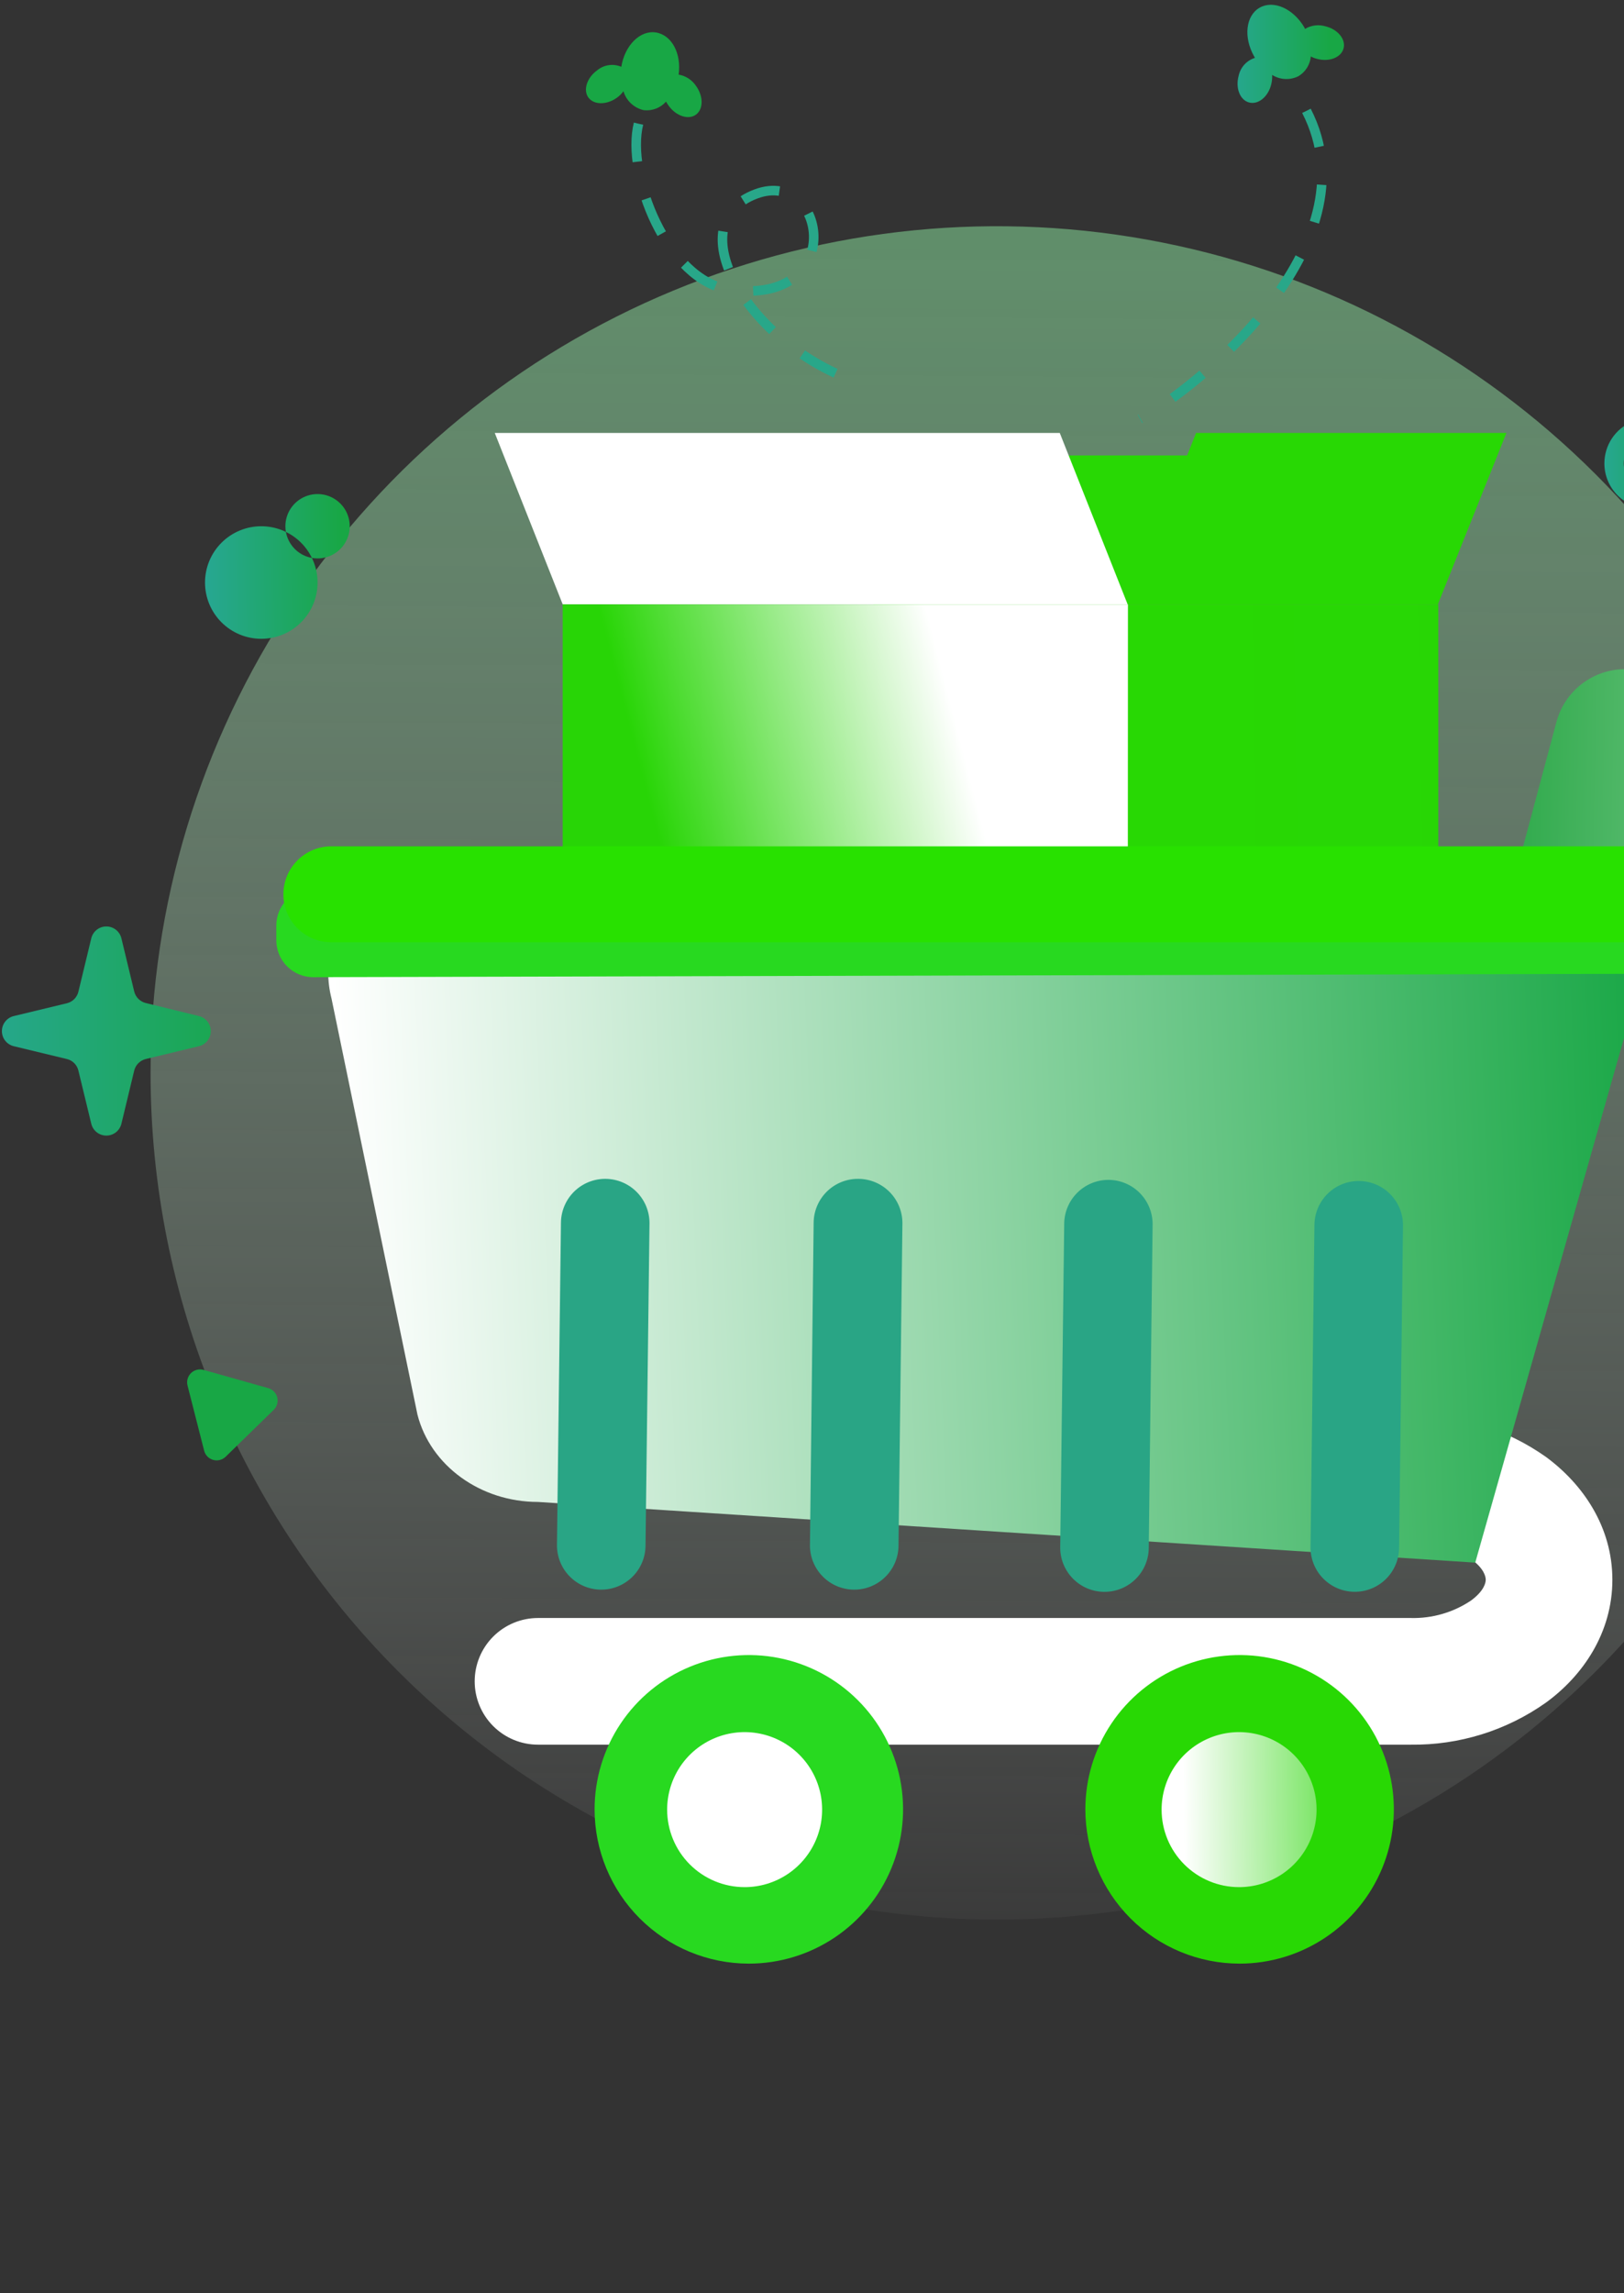 <svg width="170" height="240" viewBox="0 0 170 240" fill="none" xmlns="http://www.w3.org/2000/svg">
<rect x="0" y="0" width="170" height="240" fill="#333333" stroke="none"/>
<path d="M104.369 200.895C121.895 200.895 139.026 195.698 153.598 185.961C168.17 176.225 179.527 162.386 186.234 146.195C192.94 130.003 194.695 112.187 191.276 94.998C187.857 77.81 179.418 62.021 167.026 49.629C154.633 37.237 138.845 28.797 121.656 25.378C104.467 21.959 86.651 23.714 70.46 30.421C54.269 37.127 40.43 48.485 30.693 63.056C20.957 77.628 15.76 94.76 15.76 112.285C15.76 135.786 25.095 158.324 41.713 174.942C58.33 191.559 80.868 200.895 104.369 200.895Z" fill="url(#paint0_linear_551_51135)"/>
<path fill-rule="evenodd" clip-rule="evenodd" d="M102.608 154.707C102.608 152.949 103.306 151.263 104.549 150.02C105.792 148.777 107.478 148.078 109.236 148.078H147.685C152.746 148.012 157.698 149.551 161.83 152.474C165.693 155.317 168.783 159.782 168.783 165.329C168.783 170.876 165.693 175.372 161.83 178.184C157.699 181.11 152.747 182.651 147.685 182.587H56.318C54.56 182.587 52.874 181.889 51.631 180.646C50.388 179.403 49.69 177.717 49.69 175.959C49.69 174.201 50.388 172.515 51.631 171.272C52.874 170.029 54.56 169.331 56.318 169.331H147.685C149.922 169.389 152.122 168.752 153.981 167.507C155.341 166.503 155.526 165.661 155.526 165.329C155.526 164.997 155.356 164.155 153.981 163.15C152.122 161.906 149.922 161.269 147.685 161.327L108.85 160.029C105.188 160.029 102.608 158.361 102.608 154.707Z" fill="url(#paint1_linear_551_51135)"/>
<path fill-rule="evenodd" clip-rule="evenodd" d="M162.927 75.553C163.352 73.964 164.291 72.56 165.598 71.561C166.905 70.561 168.506 70.023 170.151 70.029H200.279C201.278 69.997 202.273 70.166 203.205 70.526C204.137 70.886 204.987 71.43 205.705 72.125C206.423 72.82 206.994 73.652 207.384 74.572C207.773 75.492 207.974 76.481 207.974 77.48C207.974 78.48 207.773 79.469 207.384 80.388C206.994 81.309 206.423 82.141 205.705 82.836C204.987 83.531 204.137 84.075 203.205 84.435C202.273 84.795 201.278 84.964 200.279 84.931H175.844L167.153 117.44C166.902 118.388 166.466 119.277 165.87 120.056C165.275 120.835 164.531 121.489 163.682 121.981C162.833 122.472 161.896 122.791 160.924 122.92C159.951 123.048 158.963 122.984 158.016 122.729C157.068 122.475 156.181 122.037 155.403 121.439C154.625 120.841 153.974 120.096 153.485 119.246C152.996 118.395 152.679 117.457 152.554 116.484C152.428 115.511 152.495 114.523 152.752 113.577L162.927 75.553Z" fill="url(#paint2_linear_551_51135)"/>
<path d="M156.483 47.664H66.097L58.904 63.254H149.291L156.483 47.664Z" fill="url(#paint3_linear_551_51135)"/>
<path d="M110.936 45.309H51.791L58.906 63.255H118.043L110.936 45.309Z" fill="url(#paint4_linear_551_51135)"/>
<path d="M157.69 45.309H125.205L118.066 63.255H150.513L157.69 45.309Z" fill="url(#paint5_linear_551_51135)"/>
<path d="M150.559 63.254H91.422V122.399H150.559V63.254Z" fill="url(#paint6_linear_551_51135)"/>
<path d="M118.073 63.254H58.904V122.399H118.049L118.073 63.254Z" fill="url(#paint7_linear_551_51135)"/>
<path d="M78.388 205.501C81.582 205.501 84.703 204.554 87.358 202.78C90.013 201.006 92.083 198.484 93.305 195.534C94.527 192.583 94.847 189.337 94.224 186.205C93.601 183.073 92.063 180.196 89.805 177.938C87.547 175.68 84.67 174.142 81.538 173.519C78.406 172.896 75.16 173.216 72.209 174.438C69.259 175.66 66.737 177.73 64.963 180.385C63.189 183.04 62.242 186.162 62.242 189.355C62.242 193.637 63.943 197.744 66.971 200.772C69.999 203.8 74.106 205.501 78.388 205.501Z" fill="#28D920"/>
<path d="M158.561 90.014H47.316C38.973 90.014 32.816 97.09 34.701 104.491L43.701 148.054C45.068 153.392 50.298 157.185 56.316 157.185L154.428 163.536L171.161 104.537C175.286 92.432 166.881 90.014 158.561 90.014Z" fill="url(#paint8_linear_551_51135)"/>
<path d="M77.948 197.497C79.552 197.497 81.12 197.021 82.454 196.13C83.788 195.238 84.828 193.971 85.442 192.489C86.056 191.007 86.216 189.376 85.903 187.803C85.59 186.229 84.818 184.784 83.683 183.649C82.549 182.515 81.103 181.742 79.53 181.429C77.957 181.116 76.326 181.277 74.843 181.891C73.361 182.505 72.094 183.545 71.203 184.878C70.312 186.212 69.836 187.781 69.836 189.385C69.836 191.536 70.691 193.6 72.212 195.121C73.733 196.642 75.796 197.497 77.948 197.497Z" fill="url(#paint9_linear_551_51135)"/>
<path d="M116.074 123.479C117.3 123.493 118.471 123.993 119.33 124.869C120.189 125.745 120.665 126.926 120.655 128.153L120.253 161.959C120.253 162.572 120.131 163.179 119.895 163.745C119.659 164.311 119.312 164.824 118.876 165.255C118.44 165.686 117.923 166.027 117.354 166.257C116.786 166.486 116.177 166.601 115.564 166.594C114.337 166.579 113.166 166.079 112.307 165.203C111.449 164.327 110.972 163.147 110.983 161.92L111.4 128.153C111.395 127.537 111.512 126.927 111.745 126.358C111.978 125.788 112.322 125.271 112.757 124.836C113.192 124.401 113.71 124.057 114.279 123.824C114.848 123.591 115.458 123.474 116.074 123.479Z" fill="url(#paint10_linear_551_51135)"/>
<path d="M192.152 96.464V98.009C192.152 99.034 191.745 100.016 191.021 100.741C190.296 101.465 189.314 101.872 188.289 101.872L32.786 102.266C31.762 102.266 30.78 101.859 30.055 101.135C29.331 100.41 28.924 99.428 28.924 98.403V96.858C28.924 95.834 29.331 94.851 30.055 94.127C30.78 93.403 31.762 92.996 32.786 92.996L188.289 92.602C189.314 92.602 190.296 93.008 191.021 93.733C191.745 94.457 192.152 95.44 192.152 96.464Z" fill="#28D920"/>
<path d="M142.292 123.596C143.511 123.612 144.674 124.108 145.53 124.975C146.386 125.843 146.865 127.013 146.865 128.231L146.456 161.991C146.451 162.602 146.325 163.205 146.086 163.767C145.847 164.329 145.499 164.838 145.063 165.266C144.626 165.693 144.11 166.029 143.543 166.256C142.976 166.483 142.37 166.596 141.759 166.588C140.54 166.571 139.377 166.076 138.521 165.208C137.665 164.341 137.185 163.171 137.186 161.952L137.595 128.193C137.6 127.582 137.726 126.978 137.965 126.416C138.204 125.854 138.552 125.345 138.988 124.918C139.425 124.491 139.941 124.154 140.508 123.927C141.075 123.701 141.681 123.588 142.292 123.596Z" fill="url(#paint11_linear_551_51135)"/>
<path d="M89.892 123.372C91.11 123.388 92.273 123.884 93.129 124.751C93.985 125.619 94.465 126.788 94.465 128.007L94.056 161.767C94.051 162.377 93.925 162.981 93.686 163.543C93.447 164.105 93.099 164.614 92.663 165.041C92.226 165.468 91.71 165.805 91.143 166.032C90.576 166.259 89.969 166.371 89.359 166.363C88.133 166.347 86.964 165.846 86.107 164.97C85.25 164.094 84.775 162.915 84.785 161.689L85.172 127.968C85.177 127.356 85.303 126.75 85.543 126.187C85.784 125.623 86.134 125.113 86.573 124.686C87.012 124.258 87.531 123.922 88.101 123.696C88.671 123.471 89.279 123.361 89.892 123.372Z" fill="url(#paint12_linear_551_51135)"/>
<path d="M63.409 123.371C64.629 123.386 65.794 123.88 66.652 124.748C67.51 125.616 67.99 126.787 67.99 128.007L67.573 161.766C67.568 162.376 67.443 162.979 67.204 163.541C66.966 164.102 66.619 164.611 66.183 165.038C65.747 165.465 65.232 165.802 64.665 166.029C64.099 166.257 63.494 166.37 62.884 166.363C61.657 166.349 60.486 165.849 59.628 164.973C58.769 164.096 58.293 162.916 58.303 161.689L58.72 127.929C58.74 126.704 59.245 125.537 60.124 124.682C61.003 123.828 62.184 123.357 63.409 123.371Z" fill="url(#paint13_linear_551_51135)"/>
<path fill-rule="evenodd" clip-rule="evenodd" d="M136.545 2.88C135.386 0.903 133.324 -0.024 131.864 0.802C130.404 1.629 130.149 3.892 131.277 5.893L131.369 6.055C130.945 6.188 130.563 6.431 130.263 6.759C129.963 7.088 129.755 7.49 129.662 7.925C129.314 9.215 129.793 10.459 130.744 10.722C131.694 10.984 132.737 10.15 133.061 8.867C133.149 8.532 133.185 8.186 133.169 7.84C133.579 8.098 134.048 8.246 134.531 8.269C135.014 8.292 135.495 8.189 135.927 7.971C136.289 7.753 136.594 7.452 136.818 7.094C137.042 6.735 137.179 6.329 137.217 5.909C137.417 6.017 137.63 6.1 137.851 6.156C139.133 6.511 140.377 6.024 140.64 5.082C140.902 4.139 140.068 3.089 138.786 2.764C138.425 2.652 138.044 2.617 137.668 2.662C137.293 2.707 136.931 2.832 136.607 3.027L136.545 2.88Z" fill="url(#paint14_linear_551_51135)"/>
<path fill-rule="evenodd" clip-rule="evenodd" d="M69.72 10.637C69.433 10.96 69.073 11.21 68.67 11.366C68.267 11.521 67.833 11.579 67.403 11.533C66.901 11.425 66.438 11.183 66.061 10.834C65.685 10.484 65.409 10.04 65.263 9.548C65.075 9.805 64.848 10.032 64.591 10.22C63.517 10.993 62.181 10.993 61.601 10.22C61.022 9.448 61.423 8.15 62.497 7.369C62.845 7.078 63.266 6.888 63.715 6.821C64.163 6.755 64.622 6.813 65.039 6.991C65.394 4.751 67.017 3.128 68.67 3.399C70.323 3.669 71.343 5.6 71.041 7.81C71.411 7.873 71.763 8.011 72.076 8.215C72.39 8.42 72.658 8.687 72.865 8.999C73.637 10.073 73.637 11.41 72.865 11.989C72.092 12.569 70.802 12.167 70.014 11.093C69.906 10.948 69.808 10.795 69.72 10.637Z" fill="url(#paint15_linear_551_51135)"/>
<path d="M9.556 98.194C9.642 97.841 9.844 97.528 10.13 97.303C10.416 97.079 10.768 96.957 11.132 96.957C11.495 96.957 11.848 97.079 12.134 97.303C12.419 97.528 12.621 97.841 12.708 98.194L14.052 103.772C14.125 104.061 14.275 104.325 14.486 104.536C14.697 104.746 14.96 104.896 15.249 104.969L20.827 106.337C21.18 106.423 21.494 106.625 21.718 106.911C21.942 107.197 22.064 107.549 22.064 107.913C22.064 108.276 21.942 108.629 21.718 108.915C21.494 109.2 21.18 109.403 20.827 109.489L15.249 110.833C14.96 110.906 14.697 111.056 14.486 111.267C14.275 111.477 14.125 111.741 14.052 112.03L12.708 117.608C12.621 117.961 12.419 118.275 12.134 118.499C11.848 118.723 11.495 118.845 11.132 118.845C10.768 118.845 10.416 118.723 10.13 118.499C9.844 118.275 9.642 117.961 9.556 117.608L8.204 112.03C8.133 111.74 7.984 111.475 7.773 111.264C7.562 111.053 7.297 110.904 7.006 110.833L1.437 109.489C1.084 109.403 0.77 109.2 0.545 108.915C0.321 108.629 0.199 108.276 0.199 107.913C0.199 107.549 0.321 107.197 0.545 106.911C0.77 106.625 1.084 106.423 1.437 106.337L7.006 104.993C7.297 104.922 7.562 104.773 7.773 104.562C7.984 104.35 8.133 104.085 8.204 103.795L9.556 98.194Z" fill="url(#paint16_linear_551_51135)"/>
<path d="M181.058 153.817C181.144 153.464 181.346 153.151 181.632 152.926C181.918 152.702 182.27 152.58 182.634 152.58C182.997 152.58 183.35 152.702 183.636 152.926C183.921 153.151 184.123 153.464 184.21 153.817L185.554 159.395C185.627 159.684 185.777 159.948 185.988 160.159C186.198 160.37 186.462 160.519 186.751 160.592L192.329 161.937C192.682 162.023 192.996 162.225 193.22 162.511C193.444 162.797 193.566 163.149 193.566 163.513C193.566 163.876 193.444 164.229 193.22 164.514C192.996 164.8 192.682 165.002 192.329 165.089L186.751 166.433C186.462 166.506 186.198 166.656 185.988 166.867C185.777 167.077 185.627 167.341 185.554 167.63L184.21 173.208C184.123 173.561 183.921 173.875 183.636 174.099C183.35 174.323 182.997 174.445 182.634 174.445C182.27 174.445 181.918 174.323 181.632 174.099C181.346 173.875 181.144 173.561 181.058 173.208L179.706 167.63C179.635 167.34 179.486 167.075 179.275 166.864C179.064 166.653 178.799 166.504 178.508 166.433L172.938 165.089C172.586 165.002 172.272 164.8 172.047 164.514C171.823 164.229 171.701 163.876 171.701 163.513C171.701 163.149 171.823 162.797 172.047 162.511C172.272 162.225 172.586 162.023 172.938 161.937L178.508 160.592C178.799 160.522 179.064 160.373 179.275 160.161C179.486 159.95 179.635 159.685 179.706 159.395L181.058 153.817Z" fill="url(#paint17_linear_551_51135)"/>
<path fill-rule="evenodd" clip-rule="evenodd" d="M33.242 58.442C33.908 58.442 34.559 58.244 35.113 57.874C35.667 57.504 36.099 56.978 36.354 56.362C36.609 55.747 36.675 55.07 36.546 54.416C36.416 53.763 36.095 53.163 35.624 52.692C35.153 52.221 34.553 51.9 33.899 51.77C33.246 51.64 32.569 51.706 31.953 51.962C31.338 52.216 30.812 52.648 30.442 53.202C30.071 53.756 29.874 54.407 29.874 55.073C29.874 55.967 30.229 56.823 30.86 57.455C31.492 58.087 32.349 58.442 33.242 58.442ZM33.242 60.968C33.241 62.53 32.62 64.027 31.515 65.131C30.41 66.235 28.912 66.855 27.35 66.854C25.788 66.854 24.29 66.233 23.186 65.129C22.081 64.024 21.461 62.526 21.461 60.964C21.461 59.402 22.081 57.904 23.186 56.799C24.29 55.695 25.788 55.074 27.35 55.073C28.912 55.073 30.41 55.693 31.515 56.797C32.62 57.901 33.241 59.398 33.242 60.96V60.968Z" fill="url(#paint18_linear_551_51135)"/>
<path d="M19.631 145.003C19.571 144.773 19.574 144.531 19.638 144.302C19.702 144.073 19.825 143.865 19.995 143.699C20.165 143.533 20.376 143.415 20.606 143.356C20.836 143.298 21.078 143.301 21.307 143.365L28.074 145.273C28.303 145.337 28.511 145.46 28.677 145.63C28.844 145.8 28.962 146.011 29.021 146.241C29.08 146.472 29.077 146.714 29.012 146.942C28.948 147.171 28.824 147.379 28.654 147.545L23.625 152.45C23.455 152.616 23.244 152.735 23.014 152.794C22.784 152.853 22.542 152.85 22.314 152.785C22.085 152.721 21.877 152.598 21.711 152.428C21.545 152.258 21.427 152.047 21.369 151.817L19.631 145.003Z" fill="url(#paint19_linear_551_51135)"/>
<path d="M194.762 121.789C194.993 121.729 195.234 121.732 195.463 121.796C195.692 121.86 195.9 121.983 196.066 122.153C196.232 122.323 196.35 122.534 196.409 122.764C196.468 122.995 196.465 123.236 196.4 123.465L194.484 130.287C194.419 130.515 194.296 130.722 194.125 130.887C193.955 131.053 193.744 131.17 193.514 131.228C193.283 131.286 193.042 131.283 192.814 131.218C192.585 131.153 192.378 131.029 192.213 130.858L187.315 125.821C187.151 125.651 187.034 125.441 186.976 125.212C186.919 124.983 186.922 124.743 186.986 124.515C187.05 124.288 187.173 124.081 187.342 123.916C187.511 123.751 187.72 123.632 187.949 123.573L194.762 121.789Z" fill="url(#paint20_linear_551_51135)"/>
<path fill-rule="evenodd" clip-rule="evenodd" d="M172.683 51.201C173.308 51.2 173.914 50.981 174.396 50.583C174.879 50.185 175.208 49.632 175.329 49.019C175.449 48.405 175.354 47.769 175.058 47.218C174.762 46.667 174.284 46.236 173.706 45.997C173.127 45.759 172.484 45.729 171.886 45.911C171.288 46.094 170.772 46.478 170.425 46.999C170.079 47.519 169.923 48.144 169.985 48.766C170.047 49.389 170.323 49.97 170.766 50.412C171.018 50.663 171.317 50.862 171.646 50.997C171.975 51.133 172.327 51.202 172.683 51.201ZM172.683 53.233C173.62 53.233 174.535 52.955 175.314 52.435C176.093 51.914 176.7 51.175 177.058 50.31C177.416 49.444 177.51 48.492 177.328 47.574C177.145 46.655 176.694 45.811 176.031 45.149C175.369 44.486 174.525 44.035 173.607 43.853C172.688 43.67 171.736 43.764 170.871 44.122C170.005 44.481 169.266 45.088 168.745 45.866C168.225 46.645 167.947 47.561 167.947 48.497C167.947 49.753 168.446 50.958 169.334 51.846C170.222 52.734 171.427 53.233 172.683 53.233Z" fill="url(#paint21_linear_551_51135)"/>
<path d="M34.685 88.57H170.651C171.983 88.57 173.26 89.099 174.202 90.041C175.144 90.983 175.673 92.26 175.673 93.592C175.673 94.924 175.144 96.201 174.202 97.142C173.26 98.084 171.983 98.613 170.651 98.613H34.685C33.354 98.613 32.077 98.084 31.135 97.142C30.193 96.201 29.664 94.924 29.664 93.592C29.664 92.26 30.193 90.983 31.135 90.041C32.077 89.099 33.354 88.57 34.685 88.57Z" fill="url(#paint22_linear_551_51135)"/>
<path d="M66.838 12.947C65.51 18.27 69.813 29.441 76.464 30.329C88.763 31.967 86.507 17.582 79.168 20.286C70.431 23.5 79.168 37.282 91.142 40.372" stroke="#28A789" strokeLinecap="round" strokeLinejoin="round" stroke-dasharray="4 4"/>
<path d="M136.76 11.602C144.076 25.832 124.701 41.02 119.34 43.839" stroke="#28A789" strokeLinecap="round" strokeLinejoin="round" stroke-dasharray="4 4"/>
<path d="M129.761 205.501C132.955 205.501 136.076 204.554 138.731 202.78C141.387 201.006 143.456 198.484 144.678 195.534C145.9 192.583 146.22 189.337 145.597 186.205C144.974 183.073 143.436 180.196 141.178 177.938C138.92 175.68 136.043 174.142 132.911 173.519C129.779 172.896 126.533 173.216 123.582 174.438C120.632 175.66 118.11 177.73 116.336 180.385C114.562 183.04 113.615 186.162 113.615 189.355C113.615 193.637 115.316 197.744 118.344 200.772C121.372 203.8 125.479 205.501 129.761 205.501Z" fill="#28D804"/>
<path d="M129.707 197.497C131.312 197.497 132.88 197.021 134.214 196.13C135.548 195.238 136.587 193.971 137.201 192.489C137.815 191.007 137.976 189.376 137.663 187.803C137.35 186.229 136.577 184.784 135.443 183.649C134.309 182.515 132.863 181.742 131.29 181.429C129.716 181.116 128.085 181.277 126.603 181.891C125.121 182.505 123.854 183.545 122.963 184.878C122.071 186.212 121.596 187.781 121.596 189.385C121.596 191.536 122.45 193.6 123.972 195.121C125.493 196.642 127.556 197.497 129.707 197.497Z" fill="url(#paint23_linear_551_51135)"/>
<defs>
<linearGradient id="paint0_linear_551_51135" x1="103.66" y1="213.3" x2="105.433" y2="-97.896" gradientUnits="userSpaceOnUse">
<stop stop-color="white" stop-opacity="0"/>
<stop offset="1" stop-color="#28A745"/>
</linearGradient>
<linearGradient id="paint1_linear_551_51135" x1="53.977" y1="94.029" x2="57.242" y2="55.428" gradientUnits="userSpaceOnUse">
<stop stop-color="white"/>
<stop offset="1" stop-color="#28A745"/>
</linearGradient>
<linearGradient id="paint2_linear_551_51135" x1="235.604" y1="112.869" x2="154.881" y2="111.241" gradientUnits="userSpaceOnUse">
<stop stop-color="white"/>
<stop offset="1" stop-color="#28A745"/>
</linearGradient>
<linearGradient id="paint3_linear_551_51135" x1="58.709" y1="154.563" x2="88.344" y2="107.498" gradientUnits="userSpaceOnUse">
<stop stop-color="#28A797"/>
<stop offset="1" stop-color="#28D804"/>
</linearGradient>
<linearGradient id="paint4_linear_551_51135" x1="84.917" y1="162.729" x2="84.917" y2="144.783" gradientUnits="userSpaceOnUse">
<stop stop-color="#28D506"/>
<stop offset="1" stop-color="#ffffff"/>
</linearGradient>
<linearGradient id="paint5_linear_551_51135" x1="137.878" y1="162.729" x2="137.878" y2="144.783" gradientUnits="userSpaceOnUse">
<stop stop-color="#28D804"/>
<stop offset="1" stop-color="#28D804"/>
</linearGradient>
<linearGradient id="paint6_linear_551_51135" x1="89.884" y1="115.716" x2="175.338" y2="114.356" gradientUnits="userSpaceOnUse">
<stop offset="0.39" stop-color="#28D804"/>
<stop offset="1" stop-color="#28D506"/>
</linearGradient>
<linearGradient id="paint7_linear_551_51135" x1="76.832" y1="118.259" x2="108.959" y2="109.913" gradientUnits="userSpaceOnUse">
<stop stop-color="#28D506"/>
<stop offset="1" stop-color="#ffffff"/>
</linearGradient>
<linearGradient id="paint8_linear_551_51135" x1="33.946" y1="82.735" x2="171.939" y2="77.053" gradientUnits="userSpaceOnUse">
<stop stop-color="#ffffff"/>
<stop offset="1" stop-color="#18A745"/>
</linearGradient>
<linearGradient id="paint9_linear_551_51135" x1="69.414" y1="18.782" x2="92.857" y2="18.409" gradientUnits="userSpaceOnUse">
<stop stop-color="white"/>
<stop offset="1" stop-color="#ffffff"/>
</linearGradient>
<linearGradient id="paint10_linear_551_51135" x1="4.934" y1="188.755" x2="18.33" y2="188.753" gradientUnits="userSpaceOnUse">
<stop stop-color="#29A585"/>
<stop offset="1" stop-color="#29A585"/>
</linearGradient>
<linearGradient id="paint11_linear_551_51135" x1="4.94" y1="188.772" x2="18.327" y2="188.77" gradientUnits="userSpaceOnUse">
<stop stop-color="#29A585"/>
<stop offset="1" stop-color="#29A585"/>
</linearGradient>
<linearGradient id="paint12_linear_551_51135" x1="4.935" y1="188.763" x2="18.332" y2="188.761" gradientUnits="userSpaceOnUse">
<stop stop-color="#29A585"/>
<stop offset="1" stop-color="#29A585"/>
</linearGradient>
<linearGradient id="paint13_linear_551_51135" x1="4.933" y1="188.762" x2="18.331" y2="188.76" gradientUnits="userSpaceOnUse">
<stop stop-color="#29A585"/>
<stop offset="1" stop-color="#29A585"/>
</linearGradient>
<linearGradient id="paint14_linear_551_51135" x1="129.515" y1="202.425" x2="140.721" y2="202.34" gradientUnits="userSpaceOnUse">
<stop stop-color="#28A797"/>
<stop offset="1" stop-color="#18A745"/>
</linearGradient>
<linearGradient id="paint15_linear_551_51135" x1="64.314" y1="202.487" x2="68.844" y2="193.431" gradientUnits="userSpaceOnUse">
<stop stop-color="#28A797"/>
<stop offset="1" stop-color="#18A745"/>
</linearGradient>
<linearGradient id="paint16_linear_551_51135" x1="-5.201" y1="100.262" x2="27.487" y2="100.044" gradientUnits="userSpaceOnUse">
<stop stop-color="#28A797"/>
<stop offset="1" stop-color="#18A745"/>
</linearGradient>
<linearGradient id="paint17_linear_551_51135" x1="166.3" y1="44.632" x2="198.989" y2="44.413" gradientUnits="userSpaceOnUse">
<stop stop-color="#28A797"/>
<stop offset="1" stop-color="#18A745"/>
</linearGradient>
<linearGradient id="paint18_linear_551_51135" x1="21.416" y1="185.141" x2="36.656" y2="185.035" gradientUnits="userSpaceOnUse">
<stop stop-color="#28A797"/>
<stop offset="1" stop-color="#18A745"/>
</linearGradient>
<linearGradient id="paint19_linear_551_51135" x1="18.186" y1="56.47" x2="28.038" y2="65.867" gradientUnits="userSpaceOnUse">
<stop stop-color="#28A797"/>
<stop offset="1" stop-color="#18A745"/>
</linearGradient>
<linearGradient id="paint20_linear_551_51135" x1="188.192" y1="87.701" x2="197.639" y2="77.891" gradientUnits="userSpaceOnUse">
<stop stop-color="#28A797"/>
<stop offset="1" stop-color="#18A745"/>
</linearGradient>
<linearGradient id="paint21_linear_551_51135" x1="167.919" y1="159.576" x2="177.447" y2="159.51" gradientUnits="userSpaceOnUse">
<stop stop-color="#28A797"/>
<stop offset="1" stop-color="#18A745"/>
</linearGradient>
<linearGradient id="paint22_linear_551_51135" x1="179.907" y1="100.843" x2="179.063" y2="132.268" gradientUnits="userSpaceOnUse">
<stop stop-color="#28E100"/>
<stop offset="1" stop-color="#28E100"/>
</linearGradient>
<linearGradient id="paint23_linear_551_51135" x1="121.174" y1="18.782" x2="144.616" y2="18.409" gradientUnits="userSpaceOnUse">
<stop stop-color="white"/>
<stop offset="1" stop-color="#28D506"/>
</linearGradient>
</defs>
</svg>
